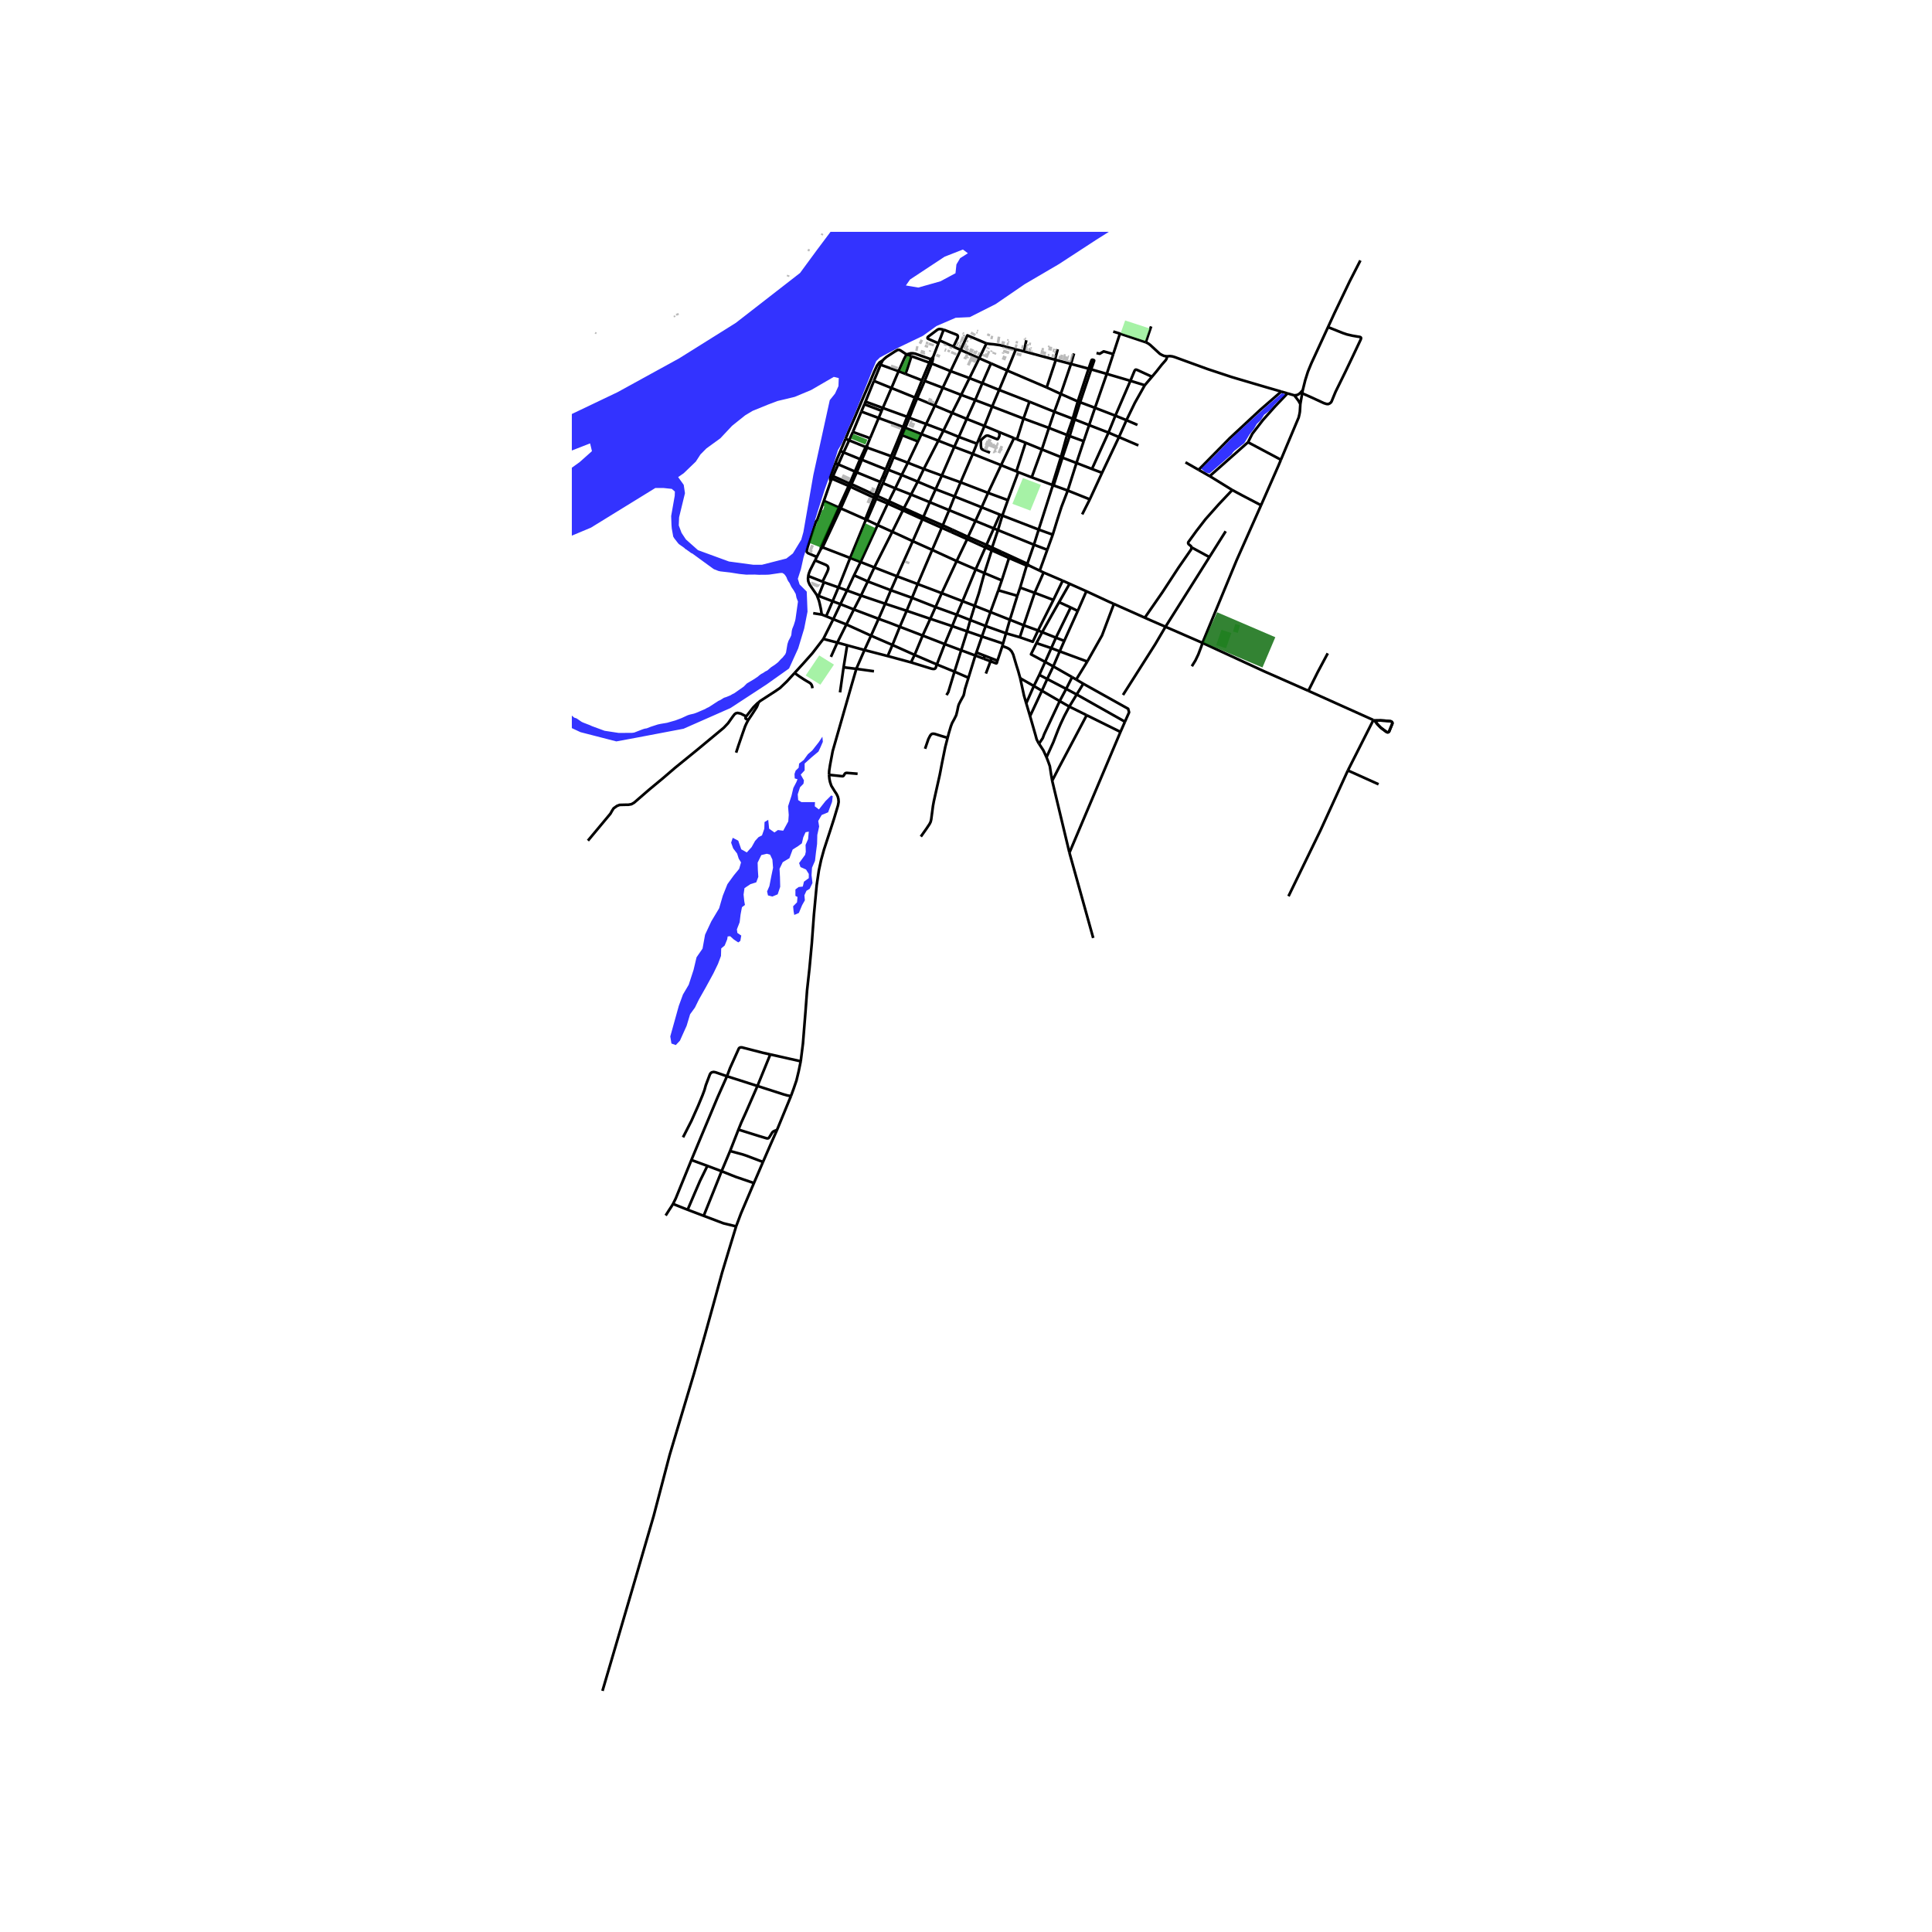 <svg xmlns="http://www.w3.org/2000/svg" width="960" height="960" viewBox="0 0 720 720"><defs><style>*{stroke-linejoin:round;stroke-linecap:butt}</style></defs><g id="figure_1"><path id="patch_1" d="M0 720h720V0H0z" style="fill:#fff"/><g id="axes_1"><path id="patch_2" d="M213.106 640.8h311.788V86.4H213.106z" style="fill:#fff"/><g id="LineCollection_1"><path d="m294.76 408.486 1-2.73 1.062-3.112.823-3.431.758-3.703M308.955 288.753l.152 1.559.23 1.121.47 1.403 1.268 2.055.67 1 .459.946.245.925.08 1.105-.23 1.284-1.481 4.953-1.415 4.39-2.326 7.114-1.069 3.876-.838 3.89-.809 5.445-1.054 11.268-.766 10.432-.88 9.434-.896 8.175-.563 7.627-.968 12.15-.83 6.605" clip-path="url(#p7beacf87c6)" style="fill:none;stroke:#000"/><path d="m287.062 392.958 3.03.677 8.311 1.875M274.334 457.038l-2.456 8.05-2.788 9.225-2.873 10.53-3.525 12.739-4.045 14.253-4.708 15.71-4.391 14.726-5.945 22.664-6.949 23.874-4.897 16.706-7.233 24.623M332 219.963l-2.124 5.029M332 219.963l2.288-5.2M332 219.963l-8.606-3.281M332 219.963l7.889 2.82M344.278 174.778l-2.268 4.718M344.278 174.778l5.414-10.551M344.278 174.778l6.716 2.455M344.278 174.778l-5.945-2.327M327.423 230.611l-2.814 6.288M327.423 230.611l2.453-5.62M327.423 230.611l-9.213-3.485M335.335 233.58l-4.05-1.569-3.862-1.4M366.885 158.744l2.869-7.247M366.885 158.744l-2.219 5.208M366.885 158.744l-6.62-2.629M366.885 158.744l5.418 2.25M353.714 190.123l-7.222-2.97M353.714 190.123l9.814 4.01M353.714 190.123l2.022-5.095M353.714 190.123l-2.358 5.645M342.01 179.496l-2.484 4.805M342.01 179.496l-5.973-2.475M342.01 179.496l6.68 2.82M318.285 214.395l5.109 2.287M318.285 214.395l2.441-4.953M318.285 214.395l-2.628 5.655M337.885 227.622l-8.009-2.63M337.885 227.622l8.81 2.987M337.885 227.622l2.004-4.84M337.885 227.622l-2.55 5.958M417.365 124.334l-2.489 7.618M417.365 124.334l9.636 3.212M417.365 124.334l-2.496-.776M385.317 202.996l-13.41-5.446M385.317 202.996l1.768-5.636M385.317 202.996l-2.462 7.1M385.317 202.996l4.973 1.894M315.657 220.05l-3.187-1.141M315.657 220.05l5.221 1.897M315.657 220.05l-2.448 5.099M336.037 177.021l2.296-4.57M336.037 177.021l-2.413 4.975M336.037 177.021l-4.962-1.936M324.609 236.899l-2.442 5.351M324.609 236.899l-9.182-4.182M324.609 236.899l7.983 3.463M339.889 222.783l8.761 3.453M339.889 222.783l2.101-5.124M351.356 195.768l-7.226-3.125M351.356 195.768l-.405.913M351.356 195.768l3.576 1.64M343.593 141.727l-6.141-2.379M343.593 141.727l-1.304 3.243M343.593 141.727l2.753-6.584M307.04 186.65l2.465-7.099M307.04 186.65l5.555 2.484M304.398 207.556l-3.329-1.44-.405-.411-.037-.486.369-1.425 3.09-9.45.49-.631 2.465-7.063M375.604 186.38l-2.058 5.744M375.604 186.38l3.878-10.428M375.604 186.38l-7.378-2.698M448.119 239.577l-13.774-5.997M487.593 257.451l-16.318-7.193-23.156-10.68M469.957 188.289l-9.114 20.507-7.056 17.061-5.668 13.72M444.167 248.289l1.326-2.14 1.087-2.271 1.205-3.19.334-1.11M356.512 209.106l-9.107-4.173M356.512 209.106l7.104 3.07M356.512 209.106l3.917-8.18M356.512 209.106l-5.562 11.944M304.39 221.732l.652.338M301.184 214.646l-.058 1.124.115.932.499 1.194 2.65 3.836M306.24 229.025l-.333-2.125-.404-1.842-.282-1.152-.83-2.174M322.167 242.25l-6.462-1.76M322.167 242.25l8.652 2.243M319.127 249.26l.83-1.926 2.21-5.084M325.836 211.465l-5.11-2.023M325.836 211.465l8.452 3.297M325.836 211.465l6.696-13.301M325.836 211.465l-2.442 5.217M360.43 200.925l6.797 3.107M360.43 200.925l-5.948-2.663M424.24 165.984l-7.236-3.096M305.957 203.767l.594.208M305.957 203.767l-.05.834M305.957 203.767l6.638-14.633M423.888 158.356l-4.085-1.77M327.444 155.772l-6.443-2.392M327.444 155.772l9.144 3.342M327.444 155.772l1.12-2.67M327.444 155.772l-3.17 7.542M346.696 230.61l8.164 2.73M346.696 230.61l1.954-4.374M346.696 230.61l-2.854 6.238M399.123 135.63l-3.801 11.182M399.123 135.63l-5.661-1.488M399.123 135.63l6.576 1.757M399.123 135.63l1.13-3.894M369.754 151.497l2.599-6.182M369.754 151.497l11.682 4.495M369.754 151.497l-6.318-2.391M327.052 195.681l3.777-8.01M327.052 195.681l-6.326 13.761M327.052 195.681l-3.963-1.881M327.052 195.681l5.48 2.483M328.16 135.928l6.713 2.398M328.16 135.928l.742-1.579M328.16 135.928l-2.48 6.026M351.346 144.51l2.908-6.199M351.346 144.51l-2.96 6.655M351.346 144.51l6.857 2.663M351.346 144.51l-6.739-2.563M372.353 145.315l-6.265-2.52M372.353 145.315l11.287 4.39M372.353 145.315l3.009-7.22M398.62 162.514l1.883-6.199M398.62 162.514l-.963-.415M398.62 162.514l5.245 1.898M398.62 162.514l-2.688 8.03M373.337 216.292l-6.478-2.709M373.337 216.292l2.686-8.35M373.337 216.292l-1.278 3.696M347.405 204.933l-7.251-3.258M347.405 204.933l3.546-8.252M347.405 204.933l-5.415 12.726M378.57 130.211l-3.208 7.885M378.57 130.211l3.05.749M367.614 127.987l1.205.188 1.478.134 2.433.334 5.84 1.568M320.878 221.947l8.998 3.045M320.878 221.947l2.516-5.265M320.878 221.947l-2.668 5.18M313.209 225.149l-2.673 5.606M313.209 225.149l-2.916-1.081M313.209 225.149l5.001 1.977M405.887 158.435l-5.384-2.12M405.887 158.435l7.215 2.78M405.887 158.435l-2.022 5.977M405.887 158.435l2.19-6.448M316.45 164.093l1.394-3.111M316.45 164.093l-2.073 4.497M316.45 164.093l6.149 2.502M316.45 164.093l-1.345-.541M320.726 209.442l-3.905-1.51M354.835 153.87l-3.232 6.605M354.835 153.87l3.368-6.697M354.835 153.87l-6.45-2.705M354.835 153.87l5.43 2.245M332.532 198.164l3.936-7.969M332.532 198.164l7.622 3.51M358.203 147.173l3.089-6.262M358.203 147.173l5.233 1.933M362.53 169.15l1.542-3.803M362.53 169.15l-4.54 10.595M362.53 169.15l-6.903-2.605M362.53 169.15l10.545 4.209M395.932 170.544l-.557-.214M395.932 170.544l5.235 1.997M395.932 170.544l-3.286 10.352M341.99 217.66l-7.702-2.898M341.99 217.66l8.96 3.39M376.356 230.961l-7.252-2.863M376.356 230.961l5.158 2.06M376.356 230.961l2.773-8.925M376.356 230.961l-1.45 5.04M349.692 164.227l1.911-3.752M349.692 164.227l-6.296-2.44M349.692 164.227l5.935 2.318M301.184 214.646l5.352 2.115M303.755 208.835l-1.863 3.7-.42 1.097-.288 1.014M338.333 172.45l3.777-7.946M338.333 172.45l-5.326-2.043M312.046 239.474l3.381-6.757M312.046 239.474l-2.385 5.32M312.046 239.474l-5.2-1.363M312.046 239.474l3.66 1.015M315.427 232.717l-4.891-1.962M315.427 232.717l2.783-5.59M306.846 238.111l3.69-7.356M296.125 250.797l3.174-3.468 3.474-3.91 4.073-5.308M375.362 138.096l14.704 6.287M375.362 138.096l-6.057-2.67M346.346 135.143l-6.686-2.395M346.346 135.143l.872.323M346.346 135.143l.595-1.248M339.502 246.846l1.348-2.784M339.502 246.846l-8.683-2.353M349.151 247.629l-.478 1.339-.219.206-.278.118h-.498l-.534-.094-2.666-.82-4.976-1.532M348.385 151.165l-3.227 6.857M348.385 151.165l-6.61-2.717M388.919 213.358l-3.331 7.577M388.919 213.358l-1.445-.691M388.919 213.358l7.112 3.045M382.855 210.096l-9.588-4.417M382.855 210.096l-.245.673M382.855 210.096l.72.705M335.335 233.58l-2.743 6.782M335.335 233.58l8.507 3.268M350.95 221.05l7.763 2.995M350.95 221.05l-2.3 5.186M343.396 161.787l1.762-3.765M343.396 161.787l-1.286 2.717M343.396 161.787l-6.035-2.358M339.526 184.3l-5.902-2.304M339.526 184.3l6.966 2.853M339.526 184.3l-2.648 5.071M401.66 149.602l.863.303M401.66 149.602l-6.338-2.79M401.66 149.602l-1.883 6.452M401.66 149.602l4.04-12.215M331.24 186.789l-4.282-1.931M331.24 186.789l2.384-4.793M331.24 186.789l-.41.882M331.24 186.789l5.638 2.582M333.624 181.996l-4.603-1.95M392.646 180.896l-.489-.18M392.646 180.896l5.273 1.912M392.646 180.896l-.446.44M396.625 238.847l5.02-11.163M396.625 238.847l-1.703 3.893M396.625 238.847l-3.11-1.208M310.293 224.068l-5.251-1.998M310.293 224.068l-2.407 5.583M310.293 224.068l2.177-5.16M348.65 226.236l7.908 2.859M382.61 210.769l.965.032M382.61 210.769l-2.435 8.21M382.61 210.769l-6.587-2.827M278.843 268.344l-.887-.48-.112-.15-.019-.173.257-.56" clip-path="url(#p7beacf87c6)" style="fill:none;stroke:#000"/><path d="m219.102 313.287 8.391-10.059.607-1.083.592-.917.694-.486.505-.375 1.025-.403 2.21-.056h1.011l1.184-.208.997-.57 5.648-4.89 5.214-4.321 4.332-3.723 8.414-6.842 9.814-8.149 1.589-1.681 1.66-2.354.737-.966.528-.39.628-.132 1.17.25 2.03 1.05M282.713 261.717l-.68.597-1.3 1.306-2.651 3.361M330.83 187.67l5.638 2.525M330.83 187.67l-4.287-1.817M340.85 244.062l-8.258-3.7M340.85 244.062l8.301 3.567M340.85 244.062l2.992-7.214M352.069 240.036l-8.227-3.188M352.069 240.036l6.138 2.3M352.069 240.036l2.791-6.697M352.069 240.036l-2.918 7.593M354.254 138.311l3.751-7.89M354.254 138.311l-7.036-2.845M354.254 138.311l7.038 2.6M364.932 133.518l-3.64 7.393M364.932 133.518l2.682-5.53M364.932 133.518l4.373 1.908M364.932 133.518l-6.927-3.097M363.465 244.29l-5.257-1.955M363.465 244.29l.41-1.121M363.465 244.29l-2.546 8.288M363.465 244.29l3.08 1.164M325.68 141.954l-3.13 7.725M325.68 141.954l6.543 2.643M357.99 179.745l-2.254 5.283M357.99 179.745l10.236 3.937M357.99 179.745l-6.996-2.512M373.807 239.835l-7.869-2.64M373.807 239.835l1.098-3.834M373.807 239.835l-.253.913M358.005 130.421l-2.685-1.223M367.614 127.987l-7.1-3.005-2.509 5.44M361.292 140.911l4.796 1.884M330.819 244.493l1.773-4.13M387.085 197.36l-13.539-5.236M387.085 197.36l5.245 1.897M387.085 197.36l5.115-16.024M426.624 143.564l2.694-3.167M426.624 143.564l-5.357-1.648M419.803 156.586l3.124-6.464 3.697-6.558M374.905 236l-7.595-2.706M374.905 236l5.15 1.484M316.897 181.382l8.81 4.094M316.897 181.382l.422-.964M316.897 181.382l-3.577 8.074M316.897 181.382l-.63-.295M404.856 220.338l-6.254-2.782M404.856 220.338l-3.21 7.346M415.113 225.071l-1.948-.867-8.309-3.866M310.536 230.755l-2.65-1.104M408.077 151.987l7.587 2.92M408.077 151.987l-5.554-2.082M408.077 151.987l4.387-12.653M360.92 252.578l-5.212-2.269M353.15 274.965l.464-1.8.75-2.51.449-1.18.852-1.556.686-1.381.44-1.758.29-1.452.246-.806.641-1.264 1.134-2.07.217-.855.296-1.535 1.304-4.22M336.878 189.371l-.41.824M336.878 189.371l7.252 3.272M340.154 201.675l-5.866 13.087M340.154 201.675l3.596-8.184M355.736 185.028l-7.047-2.712M355.736 185.028l10.105 4.018M412.464 139.334l2.412-7.382M412.464 139.334l-5.819-1.68M412.464 139.334l8.803 2.582M336.468 190.195l7.282 3.296M350.994 177.233l-2.305 5.083M350.994 177.233l4.633-10.688M366.088 142.795l-2.652 6.31M366.088 142.795l3.217-7.369M351.603 160.475l5.718 2.343M351.603 160.475l-6.445-2.453M328.066 179.6l-1.94 4.883M319.28 176.012l4.394 1.8 4.392 1.789M328.066 179.6l.897-1.96M384.491 177.896l-5.009-1.944M384.491 177.896l7.666 2.82M384.491 177.896l3.782-10.41M334.873 138.326l2.579 1.022M334.873 138.326l-2.65 6.27M337.828 132.088l-.846 1.599-2.109 4.64M330.107 174.904l-1.144 2.737M330.107 174.904l-8.919-3.556M330.107 174.904l2.012-4.883M325.706 185.476l.837.377M325.706 185.476l-3.21 8.03M325.706 185.476l.42-.993M365.938 237.195l-5.52-1.9M365.938 237.195l1.372-3.9M365.938 237.195l-2.062 5.974M336.588 159.114l.773.315M336.588 159.114l-2.202 5.464M336.588 159.114l1.48-3.787M346.492 187.153l-2.362 5.49M346.492 187.153l2.197-4.837M369.104 228.098l-5.855-2.321M369.104 228.098l2.955-8.11M369.104 228.098l-1.794 5.196M390.898 159.476l-2.625 8.01M390.898 159.476l2.022-6.037M390.898 159.476l6.759 2.623M390.898 159.476l-9.462-3.484M326.125 184.483l-8.806-4.065M326.125 184.483l.833.375M367.31 233.294l-5.705-2.215M357.321 162.818l-1.694 3.727M357.321 162.818l2.944-6.703M357.321 162.818l6.75 2.529M322.599 166.595l.564.21M322.599 166.595l-2.065 4.512M322.599 166.595l.583-.64M313.056 258.033l1.323-9.341M344.13 192.643l-.38.848M332.119 170.021l-8.956-3.217M332.119 170.021l2.267-5.443M363.436 149.106l-3.171 7.009M340.962 148.14l-1.419 3.613M340.962 148.14l-8.739-3.543M340.962 148.14l1.327-3.17M322.496 193.507l-9.176-4.05M322.496 193.507l.593.293M322.496 193.507l.007.61M364.072 165.347l.594-1.395M329.004 152.037l9.064 3.29M329.004 152.037l-6.455-2.358M329.004 152.037l3.219-7.44M329.004 152.037l-.44 1.065M345.158 158.022l-6.284-2.314M376.023 207.942l-3.185-1.41M315.705 240.49l-1.326 8.202M322.55 149.679l-.412.984M338.068 155.327l1.475-3.574M395.322 146.812l-5.256-2.429M395.322 146.812l-2.402 6.627M392.92 153.439l-9.28-3.733M392.92 153.439l6.857 2.615M388.273 167.486l-6.07-2.49M388.273 167.486l7.102 2.844M373.075 173.359l5.708 2.297M373.075 173.359l-4.85 10.323M373.075 173.359l4.811-10.087M400.503 156.315l-.726-.261M400.503 156.315l2.02-6.41M363.528 194.134l6.816 2.807M363.528 194.134l-2.77 5.949M363.528 194.134l2.313-5.088M361.605 231.079l-5.047-1.984M361.605 231.079l1.644-5.302M361.605 231.079l-1.188 4.216M316.821 207.932l-10.27-3.957M316.821 207.932l-4.351 10.977M316.821 207.932l5.682-13.814M363.249 225.777l-4.536-1.732M366.859 213.583l-2.023 7.37-1.587 4.824M360.417 235.295l-5.557-1.956M360.417 235.295l-2.21 7.04M397.657 162.099l-2.282 8.231M397.657 162.099l2.12-6.045M367.227 204.032l2.347 1.055M367.227 204.032l-3.61 8.145M367.227 204.032l.41-.96M382.203 164.996l-3.196-1.257M382.203 164.996l-3.42 10.66M373.546 192.124l-.93-.341M373.546 192.124l-1.64 5.426M349.151 247.629l6.557 2.68M421.267 141.916l-5.603 12.992M429.318 140.397l-5.433-2.492-.413-.135-.187-.016-.174.06-.176.168-.187.36-1.48 3.574M306.24 229.025l1.646.626M306.24 229.025l-3.179-.5M355.708 250.31l-2.305 7.621-.667 1.105M354.86 233.34l1.698-4.245M369.574 205.087l3.264 1.445M369.574 205.087l-2.715 8.496M358.208 242.335l-2.5 7.974M358.713 224.045l4.903-11.868M358.713 224.045l-2.155 5.05M406.645 137.653l-.946-.266M406.645 137.653l1.043-3.017.072-.203-.002-.102-.065-.1-.136-.058-.44-.135-.166.034-.117.103-.075.123-1.06 3.09M406.645 137.653l-4.122 12.252M429.318 140.397l1.67-1.987 1.922-2.444 1.48-1.69.346-.561.13-.48.007-.438M477.482 145.928l-5.525-1.599-11.035-3.25-2.037-.612-8.71-2.883-7.863-2.855-4.55-1.66-.867-.25-.902-.111-1.12.09M427.001 127.546l.889.444.765.563 3.612 3.328.822.45.759.32 1.025.146M368.226 183.682l-2.385 5.364M379.482 175.952l-.699-.296M366.859 213.583l-3.243-1.406M369.725 204.047l-2.088-.975M369.725 204.047l2.182-6.497M369.725 204.047l3.542 1.632M360.759 200.083l-5.827-2.674M360.759 200.083l6.878 2.989M371.907 197.55l-1.563-.609M312.47 218.909l-5.41-1.917M365.841 189.046l6.776 2.737M415.664 154.908l4.139 1.678M415.664 154.908l-2.562 6.307M379.13 222.036l1.045-3.056M379.13 222.036l-7.071-2.048M386.849 234.965l-5.335-1.943M386.849 234.965l5.72-11.392M388.397 235.591l-.437-.164-.727-.32-.384-.142M380.054 237.484l4.836 1.682 1.959-4.201M396.031 216.403l-3.462 7.17M398.602 217.556l-.05-.023-2.47-1.108-.05-.022M392.569 223.573l-6.981-2.638M380.175 218.98l5.413 1.955M380.054 237.484l1.46-4.462M381.514 233.022l4.074-12.087M392.12 290.947l6.424 26.828M390.012 282.209l.75 1.945.478 1.361.475 3.093.406 2.34M404.976 266.534l-10.218 19.299-2.637 5.114M373.554 240.748l-1.822 5.466M380.204 252.762l-.473-1.685-.263-.975-.668-2.106-1.21-4.084-.592-1.153-.743-.806-.838-.487-1.863-.718M387.202 277.152l1.611 2.458 1.199 2.599M398.498 263.328l-1.885 3.584-1.33 2.835-.924 2.167-1.82 4.695-2.527 5.6M403.704 254.805l-2.448 4.015M403.704 254.805l-2.631-1.556M419.238 268.96l1.54-3.498-.349-1.326-7.434-4.149-9.291-5.182M392.529 248.343l2.393-5.603M392.529 248.343l-2.26 4.707M392.529 248.343l7.017 4.003M392.529 248.343l-3.034-1.665M394.922 242.74l-3.13-1.21M405.195 246.534l-.993-.367-9.28-3.427M386.257 239.668l2.14-4.077M386.257 239.668l5.534 1.862M389.495 246.678l-5.275-2.836 2.037-4.174M388.397 235.591l5.117 2.048" clip-path="url(#p7beacf87c6)" style="fill:none;stroke:#000"/><path d="m394.684 224.412-2.578 4.558-3.71 6.621M398.602 217.556l-3.918 6.856M394.684 224.412l4.319 1.973M401.646 227.684l-2.643-1.299M399.003 226.385l-5.489 11.254M393.514 237.639l-1.723 3.89M391.791 241.53l-2.296 5.148M323.163 166.804l.019-.849M323.163 166.804l-1.975 4.544M321.188 171.348l-.654-.241M321.188 171.348l-1.907 4.664M319.28 176.012l-.694-.298M319.28 176.012l-1.961 4.406M317.319 180.418l-.63-.28M485.497 145.397l-.205 1.176M494.909 121.916l-1.9 4.13-4.319 9.378-1.27 3.084-1.005 3.196-.918 3.693M482.364 147.338l.953-.119.585-.256.657-.501.938-1.065M484.595 150.581l.697-4.008M477.36 171.335l2.086-4.983 4.521-10.748.29-1.236.165-.932.173-2.855M482.364 147.338l.924 1.201.629.84.678 1.202M427.001 127.546l1.994-5.905M494.909 121.916l2.39-5.194 5.661-11.824 4.015-7.836M482.364 147.338l-2.544-.735M413.102 161.215l3.902 1.673M413.102 161.215l-6.16 13.562M406.942 174.777l3.764 1.424M406.942 174.777l-5.775-2.236M401.167 172.541l-3.248 10.267M401.167 172.541l2.698-8.129M410.706 176.2l-4.57 9.892M410.706 176.2l6.298-13.312M419.803 156.586l-2.8 6.302M403.3 191.693l2.836-5.601M379.007 163.739l-1.12-.467M379.007 163.739l2.429-7.747M381.436 155.992l2.204-6.286M397.92 182.808l8.216 3.284M392.33 199.257l1.646-5.355 1.597-4.973 2.346-6.12M392.33 199.257l-2.04 5.633M512.27 268.526l-.455-.188M512.27 268.526l2.245-.03 1.682.097 2.063.199.433.218.191.299.014.32-1.234 3.031-.199.178-.328.086-.39-.114-2.123-1.59-1.257-1.28-1.097-1.414" clip-path="url(#p7beacf87c6)" style="fill:none;stroke:#000"/><path d="m512.27 268.526 1.097 1.415 1.257 1.278 2.123 1.59.39.115.328-.086.2-.178 1.233-3.032-.014-.32-.191-.298-.433-.218-2.063-.199-1.682-.096-2.245.029M385.29 255.652l2.036-4.154M385.29 255.652l2.998 1.776M385.29 255.652l-5.086-2.89M385.29 255.652l-2.84 6.44M387.326 251.498l2.17-4.82M387.326 251.498l2.943 1.552M401.256 258.82l-2.758 4.508M401.256 258.82l-3.92-2.09M401.256 258.82l17.982 10.14M390.27 253.05l7.067 3.68M390.27 253.05l-1.982 4.378M383.873 266.884l-1.422-4.792M383.873 266.884l4.415-9.456M387.202 277.152l-.224-.341-.65-1.278-.44-1.632-2.015-7.017M394.913 261.274l-1.507-.863-5.118-2.983M398.498 263.328l-3.585-2.054M398.498 263.328l6.478 3.206M347.775 132.99l1.947-5.06M347.775 132.99l-.636.691-.198.214M347.775 132.99l-.108 1.165M342.11 164.504l-5.866-2.297M324.275 163.314l-1.093 2.641M324.275 163.314l-6.43-2.332M317.844 160.982l3.157-7.602M349.722 127.93l.419-1.09M351.671 122.863l-.916-.18-.565-.07-.476.077-.45.25-.885.664-2.495 1.875-.167.205-.057.24.04.194.251.184 3.77 1.628M344.607 141.947l2.61-6.481M344.607 141.947l-1.478 3.406M347.218 135.466l.449-1.31M350.14 126.84l5.18 2.358M350.14 126.84l1.531-3.977M346.941 133.895l.726.26M337.828 132.088l1.56-.43h.808l.867.153 5.878 2.084M337.828 132.088l1.832.66M328.902 134.349l.641-.628.81-.695 3.04-1.965.954-.563.418-.125.448.048.448.23 2.167 1.437M339.66 132.748l-1.428 4.406-.78 2.194M341.775 148.448l1.354-3.095M341.775 148.448l-1.492 3.605M338.874 155.708l1.41-3.655M338.874 155.708l-1.513 3.72M337.361 159.429l-1.117 2.778M336.244 162.207l-1.052 2.698M333.007 170.407l2.185-5.502M333.007 170.407l-1.932 4.678M331.075 175.085l-1.213 2.937M329.021 180.046l.841-2.024M329.021 180.046l-2.063 4.812M326.958 184.858l-.415.995M326.543 185.853l-3.454 7.947M323.09 193.8l-.587.318M310.424 177.452l-.414.946M312.406 173.062l-1.018 2.181-.964 2.21M310.424 177.452l6.266 2.685M315.105 163.552l1.184-2.873 2.464-5.565 2.486-5.885 2.693-6.229 1.755-4.218 1.19-2.572.92-1.165 1.105-.696M312.406 173.062l1.971-4.472M312.406 173.062l-1.054-.46M312.406 173.062l6.18 2.652M310.01 178.398l6.257 2.69M310.01 178.398l-.505 1.153M313.32 189.456l-.725-.322M313.32 189.456l-6.77 14.52M328.963 177.64l.9.382M334.386 164.578l.806.327M339.543 151.753l.74.3M343.129 145.353l-.84-.383M307.06 216.992l-.524-.23M307.06 216.992l-2.018 5.078M314.38 248.692l4.747.568M319.127 249.26l6.575.9M308.955 288.753l.058-1.488.332-2.18.982-5.197 7.063-24.66 1.737-5.968M319.6 288.363l-4.02-.33-.43.056-.288.222-.451.754-.198.156-.214.052-.347-.024-4.697-.496M502.31 287.126l-10.12 22.146-12.011 24.732M393.462 134.142l-.32-.084M393.462 134.142l-3.396 10.241M350.95 196.68l3.532 1.582M343.75 193.49l3.816 1.703 3.385 1.488M306.55 203.975l-.643.626M314.377 168.59l-1.16-.531M314.377 168.59l6.157 2.517M305.907 204.601l-1.51 2.955M318.586 175.714l-1.896 4.423M318.586 175.714l1.948-4.607M316.69 180.137l-.423.95M316.267 181.087l-3.672 8.047M373.267 205.679l-.429.853M369.55 245.368l-.423 1.063M369.55 245.368l2.182.846M369.55 245.368l-2.57-.996M401.073 253.249l-1.527-.903M401.073 253.249l4.122-6.715M382.45 262.092l-.838-2.87-.606-2.786-.802-3.674M369.127 246.431l-2.583-.977M371.732 246.214l-.255.852-.063.085-.102.062-.214-.037-1.97-.745M367.407 251.018l1.579-4.188.141-.399M366.98 244.372l-.436 1.082M366.98 244.372l-3.104-1.203M344.746 279.041l1.242-3.626.678-1.306.456-.508.425-.152.395-.007.486.09 2.405.75 2.317.683M343.172 311.773l2.115-2.987 1.141-1.716.383-.771.224-.91.664-5.057.333-1.806 2.144-9.58.221-1.097.646-3.403 1.228-6.058.879-3.423M367.637 203.072l2.707-6.13M370.344 196.941l2.273-5.158M487.593 257.451l24.222 10.887M494.814 243.474l-3.733 6.988-3.488 6.989M303.755 208.835l4.058 1.698.578.382.267.556.022.59-.318.904-1.826 3.796M303.755 208.835l.643-1.279M477.36 171.335l-.874 2.088-6.53 14.866" clip-path="url(#p7beacf87c6)" style="fill:none;stroke:#000"/><path d="m459.225 182.62 3.9 2.099 6.832 3.57M494.909 121.916l3.407 1.35 2.109.84 1.539.522 2.047.472 1.863.32.932.146.303.142.13.25-.05.289-.143.392-2.62 5.547-3.076 6.443-3.633 7.396-1.487 3.612-.268.382-.498.369-.47.193-.642-.034-.982-.312-4.688-2.168-3.39-1.494M477.482 145.928l2.338.675M446.677 175.088l11.638-11.814 11.359-10.56 7.808-6.786M395.375 170.33l-3.218 10.387M387.474 212.667l2.816-7.777M387.474 212.667l-3.9-1.866M444.023 203.972l6.684 3.646M426.635 230.2l6.563-9.483 5.994-9.17 4.665-6.73.174-.473-.008-.372M459.225 182.62l-4.968 5.252-4.984 5.6-3.393 4.39-3.04 4.189-.066.306.138.388.953.807.158.42M426.635 230.2l-11.522-5.129M434.345 233.58l-5.386-2.346-2.324-1.034" clip-path="url(#p7beacf87c6)" style="fill:none;stroke:#000"/><path d="m450.813 177.452.512.292 7.9 4.877M441.791 172.298l4.886 2.79M513.75 292.28l-11.44-5.154M502.31 287.126l9.505-18.788M289.565 421.11l5.195-12.624M284.342 433.026l3.02-6.946 2.203-4.97" clip-path="url(#p7beacf87c6)" style="fill:none;stroke:#000"/><path d="m275.2 420.968 7.438 2.334 3.105.93.456.008.281-.153.296-.389 1.015-1.65.25-.267.44-.265 1.084-.406M280.963 440.889l1.528-3.539 1.851-4.324M272.08 428.948l4.723 1.286 1.257.417 1.69.639 4.592 1.736M282.278 404.714l9.807 3.153 1.329.375 1.346.244M272.08 428.948l3.12-7.98M272.08 428.948l-3.162 7.523M282.278 404.714l-4.362 9.975-1.69 3.723-1.026 2.556M282.278 404.714l4.784-11.756M282.278 404.714l-11.353-3.626M270.925 401.088l1.127-3.029 3.292-7.328.246-.26.365-.133.505-.013 7.854 2.018 2.748.615M262.246 453.104l-5.982-2.268M268.918 436.471l-2.5 6.266-4.172 10.367M274.334 457.038l-4.73-1.145-2.167-.82-5.191-1.969M274.334 457.038l1.819-4.855 4.81-11.294M268.918 436.471l5.155 2.07 6.89 2.348M268.918 436.471l-5.301-1.986M263.617 434.485l-5.952-2.188M256.264 450.836l2.658-6.238 1.95-4.515 2.745-5.598M256.264 450.836l-5.448-2.171M270.925 401.088l-4.217-1.458-.759-.147-.672.139-.386.264-.321.473-1.546 4.091-.47 1.708-.743 2.001-1.618 3.904-2.528 5.668-3.119 6.112M270.925 401.088l-3.51 7.863-3.28 7.835-3.523 8.419-2.947 7.092M250.816 448.665l1-2.017 5.85-14.351M248.075 452.982l1.272-2.007.822-1.25.647-1.06M302.78 256.478l-.112-.629-.155-.51-.307-.49-.423-.358-2.037-1.202-2-1.319-1.621-1.173" clip-path="url(#p7beacf87c6)" style="fill:none;stroke:#000"/><path d="m282.713 261.717.684-.54 5.466-3.531 1.807-1.238 2.555-2.444 2.9-3.167M278.843 268.344l-.631 1.188-.506 1.103-.903 2.55-1.596 4.626-.873 2.675M282.713 261.717l-.4 1.121-.31.691-1.51 2.348-1.65 2.467M392.2 181.336l-.043-.62M365.516 164.246l.021 1.755.123.94.14.327.282.219.484.243 2.38.948M372.303 160.995l5.583 2.277M365.516 164.246l.267-.375.577-.611.961-.764.32-.132.374-.046.403.088 3.157 1.256.134.011.133-.039.324-.5.29-.694.022-.542-.175-.903M364.666 163.952l.453.152.397.142M351.671 122.863l4.919 1.904.302.27.08.397-.072.479-1.58 3.285M354.932 197.409l-.45.853M398.544 317.775l19.02-45.01M398.544 317.775l8.864 31.783M419.238 268.96l-1.673 3.805M417.565 272.765l-12.59-6.23M399.546 252.346l-2.21 4.383M397.337 256.73l-2.424 4.544M387.202 277.152l1.397-2.075.553-1.485 5.761-12.318M415.113 225.071 410.7 236.8l-5.504 9.735M311.352 172.603l-.994 2.56-1.023 2.774.17 1.614M313.216 168.059l-1.229 2.907-.635 1.637M315.105 163.552l-.653 1.587-1.236 2.92M321 153.38l1.138-2.717M328.564 153.102l-6.426-2.439M381.62 130.96l11.522 3.098M381.62 130.96l.853-4.154M393.142 134.058l1.041-3.897M408.642 131.56l1.194.271 1.478-.878 3.562.999M477.36 171.335l-12.261-6.522M465.099 164.813l-14.286 12.64M479.82 146.603l-4.582 4.79-4.574 5.133-3.964 5.134-1.601 3.153M450.813 177.452l-4.136-2.364M434.345 233.58l16.362-25.962M418.511 258.991l11.969-18.845 3.865-6.566M456.781 197.98l-6.074 9.638" clip-path="url(#p7beacf87c6)" style="fill:none;stroke:#000"/></g><g id="PatchCollection_1"><path d="m322.748 80.542 11.626-3.309 62.33-21.333 30.862-19.687 3.933 21.866 4.71 19.546-8.774 1.805-6.125 1.89-12.71 8.002-13.98 9.115-12.711 7.447-10.862 7.448-9.625 4.851-5.282.25-7.146 3.078-5.067 3.651-8.642 4.148-7.339 3.894-1.385 1.358-1.241 2.945-6.351 15.699-5.263 12.145-1.444 2.39-1.792 5.889-1.703 4.837-1.45 4.033-2.537 7.97-5.333 17.285-.964 4.362-1.155 3.584.664 2.112 2.658 2.668.289 7.474-1.243 6.308-2.224 7.364-3.409 7.502-8.377 5.946-13.473 8.806-17.465 7.699-16.812 3.195-8.233 1.529-13.375-3.446-6.702-3.14-6.182-7.613-8.377-10.225-9.394-4.416-10.537-3.198-11.7-1.75-14.733.138-6.383 2.807-7.858 5.891-8.608 5.585-7.829 2.723-5.98-.14-10.312-.11-4.217 2.918-6.99 6.612-5.808 1.917-8.58 3.335-4.484 2.806-7.647 5.503-6.24 3.806-8.897 3.723-13.548 4.53-4.94.332-4.795-.666-3.062-1.167-8.666-1.89-6.211-1.528-3.062.306-7.8 1.222-7.337-.083-5.748-1.445-9.013-2.612-4.477-2.112-4.362-3.223-4.247-4.056-4.073-7.085-1.502-3.78-.636-4.723.404-4.001-.26-2.946-2.194-6.14-.405-7.364-.26-9.448.809-4.668 4.13-6.669 7.511-13.42-.058-1.696-.577-.917-3.727-.695-8.695-1.083-7.742-3.974-.924-2.056 2.087-10.84-1.625-2.999-2.541-.944-6.414.834-1.849-3.78 1.04-7.558 3.792-6.028 1.293-3.975-.174-4.836 2.9-2.142-1.89-1.641-16.493-10.277-2.254-3.334-8.6-7.619-12.3-12.376-13.013-11.74-6.529-5.835-8.548-5.736-22.013-13.55-10.631-8.67-10.034-10.559-10.88-9.338-13.044-9.19-12.55-7.927-10.957-7.83-13.598-11.79-10.561-12.062-8.066-13.214-5.29-8.85-8.378-11.676-14.297-18.75-15.976-16.536-24.324-29.183-24.277-10.225-31.436-13.746-10.843 5.296-11.207-5.003-12.596-3.78-9.838-.876-31.528 4.434-24.248 11.887-12.497 29.799-25.265 20.716-69.722 13.435-90.815-.914-86.914-12.937-8.875-1.18-7.423-4.366-8.407-8.529-12.89-20.934-3.518-3.855-.577-6.114.23-5.78.232-6.56 3.35-12.34 4.931-9.2 7.006-11.45 6.075-7.423 4.995-5.892 6.122-6.101 4.926-4.768 6.149-6.219 8.204-6.773 15.442-12.1 7.95-6.99 21.242-22.205 4.25-15.205-1.55-7.964-1.433-7.783-1.27-5.881-3.587-9.445-16.528-20.475-20.528-10.104-31.134-5.339-26.397 6.783-49.42 22.42-15.235 5.26-14.559-.666-7.468-1.113-22.814-4.916-20.062-9.262-8.932-10.057-9.86-26.011-2.934-15.343 4.012-17.79 14.57-22.593 6.748-11.56 7.443-12.423 4.923-6.226 5.431-7.423 6.841-10.446 4.37-9.312 2.958-6.782 4.483-8.644 2.705-12.338 2.31-11.089-.155-8.689-1.995-10.693-3.32-9.987-3.352-6.894-3.872-6.676-4.678-7.221-7.081-6.436-7.71-5.35-7.279-2.669-5.954-.243-10.561-2.398-9.846 1.629-20.389 13.447-9.496 8.882-14.608 10.34-16.074 11.246-26.586 25.21-6.177 4.942-10.645 11.311-4.691 6.108-17.025 26.964-2.843 7.616-7.49 12.698-3.19 6.67-6.524 10.491-30.237 25.719-7.962-8.522-10.52-14.96 10.911-8.866 9.408-10 9.96-12.48 10.689-6.67 9.079-16.049 1.896-10.395 1.791-7.546 2.497-9.284 4.485-5.865 4.67-8.556 6.54-11.58 5.442-9.729 10.888-20.463 4.576-9.228 9.753-13.863 6.312-6.005 6.585-5.884 48.884-13.921 14.74-1.12 16.626 1.061 23.815 4.387 19.4 4.389 6.934 2.556 7.868 6.064 10.053 11.676 8.551 12.118 5.56 11.092 5.417 42.944-6.433 32.874-42.642 73.475-4.713 15.393-2.658 9.895.405 15.342 1.37 9.99 6.595 10.637 8.848 4.331 12.19 4.725 11.324 3.225 6.239.722 5.825.814 5.788.965 6.874-1.167 6.205-2.064 9.568-4.496.982-2.335 8.029-3.935 50.67-29.75 27.5-13.452 28.985-6.698 18.968-.418 37.778 13.794 9.366 11.22 4.78 14.187 4.579 22.946-.668 19.677-5.11 17.121-7.732 12.79-12.505 9-11.077 6.114-8.596 10.477-4.778 10.434-1.343 7.67-8.27 9.425-6.06 8.61-12.25 10.312-7.811 6.337-21.105 16.155-7.002 8.644-4.462 8.34-4.692 20.982.624 8.5 5.895 16.244 3.47 8.663 4.948 6.654 18.333 5.93 49.055 3.706 45.357-8.76 19.669-9.465 13.545-8.566 18.022-9.171 38.301-16.352 16.83-6.328 21.91-4.26 10.261-2.99 12.806-1.327 9.838-1.621 6.15-.883 4.851-1.109 17.088-4.787 11.437-6.437 29.89-3.618 41.764 2.23 33.878 10.24 14.773 6.207 24.272 14.44 6.568 8.878 16.372 18.864 17.206 16.644 17.204 19.42 12.994 11.417 28.141 21.186 8.295 11.549 13.954 14.862 10.816 13.385 13.816 12.644 6.55 6.086 4.68 5.392 6.858 8.89 5.741 5.754 5.31 2.306 8.724 2.557 14.032 5.457 12.66 7.326 5.893 4.558 4.66 4.095 19.383 16.31 15.357 18.203 17.208 16.642 17.208 19.417 20.077 19.416 14.894 10.036L45.42 200.7l20.766 6.429 17.204 5.54 22.841-6.513 10.147-2.792 7.396-3.335 21.403-11.308 25.472-14.165 59.474-28.393 22.95-12.601 21.135-13.227 23.942-18.605 6.363-8.66 8.365-11.16zm-465.775-27.956-2.686-4.113-2.832-2.168.751 4.475zm-6.818-6.559-5.603-6.058-5.258-3.946-1.329-.167 1.04 6.364 11.786 8.115zm-22.849-27.872-.723-1.723-5.892-6.252-5.69-5.392 1.212 5.058 3.206 4.697 5.547 3.251zm-15.166-7.14-7.683-14.34-14.733-16.285-15.195-7.781 5.777 12.783.579 3.779 3.235 7.17 3.929 5.836 13.345 13.617 8.435 6.614 26.98 19.23.117-2.334-2.196-6.614zm-363.63-70.642 36.513-18.675 23.34-25.568 12.248-15.119-42.984 5.558-30.735 8.005-39.98 21.343-37.668 23.344 17.794 7.781 36.975-2.223zM-325.19-99.87l-7.51-7.337-7.569-3.279-7.164-.946 3.64 5.337 15.368 6.28zM-707.93-300.474l11.837 14.136 4.669 16.387 9.946 30.41 10.888-8.223 6.1-7.098 2.843-8.782 5.313-9.086.994-9.56-2.714-27.956-7.251-17.522-12.253-11.234-35.095-8.484-26.881 8.489-11.533 4.424-4.367 8.894 9.127-1.117 20.944 4.162zm-322.392-210.63 36.743-19.013 15.946-15.344 18.257-10.785-31.66 1.556-24.96 11.675-11.9 7.227-6.008 13.231-1.85 10.119zM251.512 183.19l-1.155-1-3.12-.333h-3.004l-24.005 14.783-20.019 8.39-30.59 10.643-24.208 11.032-11.988 4.752-17.362 6.085-16.321 2.945-19.123 1.112-14.242-.973-15.28-3.612-15.629-7.725-22.936-12.865-1.906-1.39-1.359-.666-.664-.39-1.27-.888-3.468-2.529-1.3-1.111-1.472-1.057-1.214-1.111-.52-.64-2.484-1.555-1.271-.917-1.098-1.14-1.444-1.805-.606-.501-7.54-5.447-2.34-1.971-.549-.64-2.658-1.112-.548-.5-.635-.472-5.085-3.668-.55-.528-.952-1.361-.52-.64-.751-.639-1.762-1.333-.665-.584-.578-.64-2.368-3.028-.23-.723-.435-.638-.26-.695-.722-1.417-.577-1.418-.405-.75-2.109-2.668-1.675-1.528-.49-.556-1.127-1.555-1.012-1.14-.462-.611-1.907-1.446-.664-.388-2.051-.945-1.3-.806-3.9-2.806-.606-.556-.694-.417-.693-.334-.81-.277-.75.056-.462.61-.664 2.223.115 1.556.202.751-.058.778-1.039 2.695-.664 1.418-.55 1.389-.953 1.25-2.658 2.668.173 1.5-.23.75-.058.75-.548 3.39.23 1.53.606 1.444 1.561.083 1.618-.222 1.646-.305 1.56.028.78.195.751.304.693.445.52.612.606.556 1.099 1.222.375.695.202.722.087 2.195-.29.75-.115.75-.029 1.529-.23.75-.347.695-.55 3.584.03.75.173.752.491.638.665.445.548.584.694.471 1.502.668 3.9 1.472 1.588.445.81.167 5.228.444 3.264.529.751.278.665.443.924 1.25.29.723-.117 1.529-.144.75-.289.75-1.415 1.723-1.589 2.557-.52.666-.376.667-1.27 2.807-.838 1.25-.059 1.417-1.241 1.945-.636 1.418-1.473 1.917-2.109 3.223-.52 7.752.982 8.448.03 1.5.114.778.03 1.556-.059.778-.317.75 1.531 2.64.203 1.585.404 1.5v.805l-.203 1.612-.433 2.306.03.75.288 2.418.26.777.145.751-.087.806 2.369 3.835.289.695.23.75.925 1.305.577 1.5.694 1.446.577 1.472 2.744 2.584 1.012 1.223.635.5 1.33.945.837.334 3.004 1.5 1.416.833 2.368.667 3.323.528 1.704.39 6.47 2.444.867.167 5.373.75 2.427.195 3.235-.528.78-.195 4.91-.861.925-.14 1.734-.054 3.9.833 2.426.945 1.56.389 4.188.666 3.553.64.867.028 6.124 1.194.837.111 1.618-.028 2.629-.25.838-.138.722-.278 1.646-.5 3.843-1.64.866-.305 2.282-1.278 3.87-1.39.897-.167 2.455-.833 1.675-.584 1.502-.61.636-.501.578-.556 7.135-5.252.548-.555 1.214-1.028.636-.445 2.975-1.306 2.022-1.444.752-.445 1.992-1.473 6.47-2.834.723-.362 1.589-.61.78-.278 2.513-.417.75-.195.81-.333.52-.584 1.906-1.667 2.052-1.473 3.062-2.918.606-.5.635-.499 1.965-1.362.722-.39.81-.138.808-.36 3.292-.363 6.645-1.194.895.139 1.647.028.838.083 1.647.278 2.454-.083 2.543-.39.78-.194.75-.306 1.388-.944.606-.473.55-.583 1.24-.972 1.359-.946 2.456-2.223 1.5-.639 5.635-4.057.808-.332 3.178-2.14.722-.278 1.647-.25.78-.25 2.512-.5 2.456-.084 4.478-.334 2.454-.416 3.381-.055 1.675-.195.953-.028h1.878l7.915.89.809-.029 1.646.5 1.532.584 2.513 1.056.808.444 3.15 1.14.75.222 2.802.417 1.82.361 6.702 3.14.808.333 1.994 1.334.55.583 1.473 2.946.462.723 1.444 1.889.376.666.577.668 1.762 2.306.664.5.491.611 1.994 1.473 1.156 1.139 3.177 2.418 1.935 1.639.867.278 1.906 1.306.751.333 2.311.89.78.36 4.68 1.724 5.257.805 4.97-.028.808-.11 3.091-1.195.78-.251.838-.139 1.473-.583 2.571-.833 1.01-.223 2.485-.417 3.12-.888 2.282-.862 2.282-1.055.78-.251 1.56-.361.866-.306 3.265-1.39.722-.416.722-.334 3.553-2.306.694-.306 1.386-.861.808-.25 1.561-.639.694-.417.75-.362 3.524-2.472 1.185-1.195 2.715-1.612 1.358-.916.606-.528.694-.501.75-.389.752-.527.722-.334 1.415-1.223 1.358-.888 1.242-.973 1.07-1.167.577-.528 1.04-1.278.289-.695.52-3.112.404-1.223.722-1.361.318-.723.173-1.584.174-.75.577-1.445.462-1.472.174-.75.925-6.53-.55-1.39-.288-1.445-.752-1.334-.866-1.278-.693-1.472-.462-.64-.376-.695-.26-.721-.405-.668-.491-.61-.692-.417-.81.027-3.957.583-.809.056-3.177.028-1.56-.084-3.178.028-2.484-.25-3.495-.555-3.568-.403-.766-.167-1.502-.584-.375-.194-7.872-5.738-.376-.139-1.978-1.431-.405-.195-.014-.139-.318-.25-1.863-1.32-.289-.291-1.46-1.862-.403-.667-.535-3.015-.101-1.153-.13-3.487 1.33-7.558zm-31.602-17.95-20.221 7.891-10.63 6.78-14.675 6.67.462.777 6.47-.333 12.711-2 3.12-1.223 2.889-1.445 2.426-1.89 5.778-2.667 7.741-5.558 4.622-4.112zm91.284-18.563 1.27-2.778.116-3.002-1.85-.444-8.434 4.891-6.124 2.556-6.47 1.556-3.236 1.223-6.008 2.445-2.774 1.667-4.853 3.89-4.39 4.67-5.2 3.778-2.196 2.223-1.733 2.668-4.506 4.335-2.08 1.445 2.08 2.89.462 3.112-2.195 9.003-.116 3.001 1.04 2.779 1.618 2.445 4.506 4 11.555 4.225 9.128 1.222h3.12l9.128-2.334 2.426-1.889 3.12-5.113.81-2.89 3.696-21.23 6.125-27.898zm-351.73 7.226-8.897-15.45-8.898-11.394-6.47-1.39 1.849 6.059 4.68 7.391zm-28.713-13.894-2.773-5.447-12.017-12.672-7.627-2.89-.867 1.724 3.294 3.334 9.764 10.337 5.373 3.669zm425.68-41.46 1.386-2.335 2.89-1.834-1.85-1.39-6.817 2.668-12.884 8.504-1.56 2.223 4.623.778 8.261-2.334 5.604-3.002zm-454.104 7.836-3.178-6.058-7.684-7.226-6.413-2.39-.635 2.002 3.235 3.168 6.817 5.446z" clip-path="url(#p7beacf87c6)" style="fill:#00f;fill-opacity:.8"/><path d="m312.878 81.91.164-2.703-.809-4-3.582-10.45-1.04-3.445 2.196.889 1.964 3.223 1.733 5.003 3.698 1.667 3.004-1.778 5.777-5.559 7.28-8.67 3.698-9.226.346-9.115 1.04-4.557 1.964-4.001 2.889-2.668 6.355-3.224 7.858-1.445 6.47-1.445 4.623-4.002 3.35-5.668L374.745.175l1.733-6.892 3.236-4.224 6.586-6.336 9.475-5.67 14.097-7.114 7.626-3.779 5.893-2.223 4.16-2 3.003-1.112 4.623.11 5.084 4.335 6.124 4.892 6.24 4.113 7.626 3 9.59 2.114 8.666.443h7.858l5.315-1.667-3.12 5.336-12.71-.778-9.475-1.89-9.013-2.334-7.28-3.668-12.594-8.893-3.697-2.446-4.046-.11-4.159 2-7.049 3.78-9.59 3.668-9.128 4.89-9.244 5.78-6.47 4.448-4.623 4.002-3.235 8.892-1.27 8.448-4.392 8.448-6.123 4.002-6.009 1.556-8.898 1.89-6.009 2.778-3.582 6.003.117 7.337-1.387 8.67-4.622 9.003-3.005 3.891.462 1.444 4.045-.332 9.243-3.558 12.017-5.113 10.631-5.668 6.47-5.448 8.089-4.446 9.244-3.446 6.008-1.889 4.044-1.556 4.16-3.557 5.778-2.334 15.368-3.78 15.83-4.446 12.284-2.717-6.853 6.162h-5.546l-10.978 2.557-21.607 4.668-3.928 2.223-3.93 2.668-7.279 3.002-10.169 3.112-5.776 4.558-7.511 4.78-11.555 7.669-9.475 5.224-15.368 3.669-9.244 5.113-3.12 5.223.347 3.892zM1.523-1302.552l-3.234 5.117-3.93 18.463 1.849 12.68 5.547 11.567 7.857 11.345 9.938 22.911 4.62 14.459 3.93 14.904 3.929 14.013 1.33 13.924 3.579 36.751 8.698 30.922 6.06 14.092 7.086 12.289 8.197 16.78 8.584 16.61 8.032 17.76 5.163 17.768L90.48-982.8l3.304 14.754 3.306 16.168 5.362 13.166 7.03 16.035 7.803 15.99 8.079 13.429 9.771 14.204 6.734 10.414L149-855.579l4.407 15.107-.137 18.994 8.445 26.415 6.334 13.34 12.937 27.4 4.688 20.084 2.341 21.997 4.74 32.241 1.541 8.168 3.526 13.098 5.265 7.87 4.354 5.252 7.759 7.563 5.45 3.413 5.415 2.607 10.876 6.387 6.632 4.083 7.725 9.442 7.356 17.48 1.79 9.691.6 11.537-1.984 14.49-.91 12.31.983 12.423 3.973 7.142 4.361 5.654 4.957 4.46 5.984 4.119 3.885.916 6.013-.706 6.61 1.458 9.933 7.129 4.111 6.12 3.994 8.922 8.288 17.09-.073 11.043-1.928 10.467-2.503 7.646-3.188 11.212-6.931 21.244-3.59 20.61-2.515 15.383-.412 6.58.78 4.903 2.891 6.58 9.502 5.829 6.517 1.767 6.83-.124 7.4-.715 4.186-5.474 9.74-3.775 7.753-.65 6.686.712 9.843 4.295 9.893 9.131 8.736 9.452 5.631 6.667 2.822 10.677-.297 7.253-1.717 4.319-5.386 9.037-14.021 10.118-16.034 10.055-13.046 8.057-19.084 7.93-9.542 1.937-4.804-3.685.465-.745-.725-11.147 1.155-2.557 1.503 6.114 1.849 6.004 4.127 2.02 12.463-4.248 16.811-8.993 14.086-9.492 14.736-11.118 8.697-8.181 3.116-6.808-.519-8.806-3.894-6.37-6.881-6.996-7.595-6.995-7.465-5.12-9.866-3.623-7.64.234-7.744 1.202-6.493 3.175-10.063 2.255-9.606-.285-13.715-7.985-2.77-4.53-2.452-5.813-1.125-9.078 2.98-33.595 5.303-36.234.256-5.612-1.617-7.45-4.97-7.448-8.434-6.894-11.093-4.559-6.24-3.891-2.657-5.892-1.849-8.228-1.155-10.563-1.672-10.479-6.655-6.454-5.029-12.197-4.537-17.68-5.044-2.279-19.585-8.227-2.543-2.39-4.852-5.338-4.622-11.563-2.311-8.673-1.04-8.784-1.156-13.232-.23-11.118.692-6.116-2.279-4.823-3.86-4.387-13.466-14.355-2.675-9.958-5.063-12.18-3.363-16.122-2.109-5.225-5.663-4.225-6.008-6.782-4.39-6.228-4.738-9.117-.693-5.894-.115-6.783.808-7.338-.925-6.45-3.35-7.117-2.427-5.893-2.08-6.672-.461-9.118 1.039-9.896-.347-6.45-1.493-5.253-3.321-7.72-1.683-3.742-3.786-.854-4.853 1.334-6.471-.89-5.43-2.668-3.12-5.116-1.041-7.006-1.155-8.674-3.698-2.89-5.083-1.446-9.938-5.782 3.582-.89 7.28 1.335 6.817 2.445 4.506 3.559 2.773 4.56.579 4.67-.579 5.67 3.12 6.339 4.969 2.892 5.52-.702 3.787-1.378 4.215-4.528.789-5.904-2.196-15.373-3.23-9.663-3.78-5.812-7.052-7.662-9.773-12.357-6.421-6.901-4.504-10.825-5.704-8.99-5.203-13.392-8.463-22.804-6.007-20.673-1.765-9.975.372-14.397-9.023-18.483-10.092-21.419-4.701-18.882-9.885-22.887-10.551-24.354-7.121-24.694-4.914-16.213-2.508-9.714-.465-7.843-.6-6.396 1.692-8.326-.564-6.457-3.385-6.515-4.595-3.806-8.55-14.237-2.773-12.234 1.155-15.57-1.155-8.899-5.547-9.565-7.856-13.124-6.47-18.686-.232-13.791 5.777-15.127 5.43-6.562zM305.878-454.4h2.08l1.387-8.005.577-9.34-1.733-6.226-3.929-10.006-5.43-8.673-6.125-4.892-8.088-4.114-5.662-.555-6.239-.89-1.964.89-1.156 3.558.577 8.672.926 7.005 1.848 5.559 3.928 5.226 7.973 3.335 8.089 3.78 6.817 5.892 4.16 4.67zM235.22-556.357l10.052 3.169 1.659.401 1.797-7.89 1.452-1.637.098-9.07-4.738-12.617-4.22-12.306-4.934-9.93-8.762-8.996-17.851-10.994-.957 12.385.694 9.23 1.27 9.672 2.196 12.676 4.507 11.564 2.773 5.56 2.715 3.501zm-82.445-226.945-3.35-4.448-.462 5.115-.81 7.561.231 8.785 1.503 6.45 2.658 6.671 2.08 5.671.924 5.449.231 7.228-.231 8.896 1.732 8.006 3.352 5.448 4.968 7.228 3.697 5.448 4.16 2.114 2.774.332.809-3.001-.116-8.785-1.271-10.897-1.502-10.786-1.387-7.562-2.658-8.673-4.506-9.785-5.315-9.563-4.044-9.452zM249.794 386.244l.43 2.644 1.63.578 1.546-1.652 2.491-5.536 1.289-4.295 1.803-2.478 1.46-2.975 2.663-4.708 2.749-5.04 1.717-3.551 1.116-2.974.086-2.809 1.288-1.073.945-2.314.172-1.074.945-.083 1.374 1.239 1.632 1.075.773-.578.344-1.983-1.46-.992-.172-1.322 1.03-2.644.344-2.89.515-2.726 1.117-.826-.258-1.405-.258-2.479.343-2.395 2.234-1.487 2.147-.66.773-2.066-.171-2.478-.087-2.81 1.375-2.808 2.061-.495 1.202.33.86 1.817.257 3.057-.601 2.891-.773 3.966-.859 1.982.344 1.487 1.631.413 1.976-.826.944-2.808-.086-3.635-.171-3.057 1.202-2.479 2.49-1.486 1.203-3.223 1.976-1.238 1.46-1.075.515-2.23.858-1.9 1.203-.248-.258 2.809-.945 2.147.087 2.562-.258 1.156-2.233 3.057.515 1.487 2.062.909 1.03 1.652v1.57l-1.804 1.32-.43 1.819-1.545.164-1.203.91v2.396l.774.412-.172 1.983-1.46 1.487.171 1.817.259 1.405 1.717-.744 1.202-2.891 1.031-1.817-.171-1.901.772-1.652 1.203-.743 1.03-2.148-.343-2.891.171-2.81 1.117-2.56.344-3.057.43-3.222.085-3.386.687-3.14-.344-2.065 1.29-2.23 2.403-.993.516-1.404.945-2.478.257-2.148-.601-.247-2.148 2.147-2.403 3.057-1.547-1.157.086-1.57h-5.067l-1.203-.742-.171-2.149.858-2.643 1.29-1.322.17-1.239-1.201-2.149 1.459-1.569v-2.56l2.577-2.314 2.576-2.148.774-1.652.858-1.983-.171-1.9-1.375 2.065-2.404 3.057-1.632 1.404-1.547 2.149-1.717 1.321-.172 1.57-1.117 1.074-.43 1.239.087 1.652 1.03.33-.43 1.074-1.115 2.149-.687 2.89-1.288 3.966.257 3.222-.172 2.395-1.89 3.47-1.974-.247-1.29.909-1.975-1.405-.343-3.305-1.374.827-.085 2.478-.86 2.479-1.288.66-1.288 1.405-1.288 2.312-1.804 1.983-2.061-1.156-1.117-3.222-2.062-1.073-.6 1.816.773 2.149 1.46 1.9.601 1.9.858 1.404-.687 2.396-1.975 2.396-2.405 3.304-1.718 4.296-1.374 4.708-2.92 4.875-2.318 4.956-.945 5.204-2.234 3.223-1.116 4.708-1.803 5.535-2.148 3.635-1.545 4.213zM477.781 146.504l1.182.547-3.897 3.664-1.707 2.149-2.277 1.726-1.182 1.937-1.577 1.517-.963 1.727-1.708 2.148-1.925 3.2-3.635 2.822-.569.59-.526.8-8.231 7.119-1.533-.422-1.576-1.305 4.597-4.507 7.182-7.328 5.472-5.054 6.874-6.234z" clip-path="url(#p7beacf87c6)" style="fill:#00f;fill-opacity:.8"/></g><g id="PatchCollection_2"><path d="m341.955 164.075.931-2.106-5.373-2.054-.867 2.021zM337.284 138.834l1.889-5.757-1.163-.402-2.594 5.459zM322.51 165.682l.763-1.851-5.243-2.107-.829 1.787zM322.569 195.07l3.677 1.73-5.716 12.233-3.219-1.28zM307.385 186.992l4.807 2.227-6.478 14.762-3.91-1.585 1.79-5.883.46-.198.473-1.984.546-.456 1.274-3.7.413-.197.4-1.156-.231-.572z" clip-path="url(#p7beacf87c6)" style="fill:green;fill-opacity:.8"/></g><g id="PatchCollection_3"><path d="m377.287 187.754 6.701 2.534 3.924-9.602-6.702-2.533zM428.435 122.416l-1.644 4.643-9.126-2.99 1.644-4.644zM455.198 234.711l3.69 1.18-1.97 5.701-3.691-1.18zM462.119 233.027l-.834 2.828-1.774-.482.834-2.83zM300.247 251.734l5.487 3.43 5.054-7.48-5.485-3.43z" clip-path="url(#p7beacf87c6)" style="fill:#90ee90;fill-opacity:.8"/></g><path id="PatchCollection_4" d="m470.485 248.756 4.784-11.283-21.694-9.303-5.146 11.245z" clip-path="url(#p7beacf87c6)" style="fill:#006400;fill-opacity:.8"/><g id="PatchCollection_5"><path d="m325.05 185.67-.876 2.073-1.254-.491.877-2.072zM302.302 202.955l1.037.41-.742 1.736.308.121-.46 1.075-1.014-.4.255-.598-.33-.13zM368.362 163.396l1.23.497-.356.814.733.297-.15.342.372.15.104-.236.47.19-.097.222.478.194.479-1.089.51.208.026.517-.458 1.11.286.11-.235.567-.266-.102-.335.814.367.14-.217.527-.41-.156-.143.35-.839.064.73-1.68-2.18-.876-.457 1.053.36.145-.234.537-1.59-.64.702-1.618-.275-.112.71-1.627.318.129zM317.075 178.058l-2.927-1.338-.767 1.552 2.927 1.337zM335.477 160.132l.352-.86-3.56-1.35-.353.859zM339.248 156.843l.21.076.087-.22.718.264-.104.26-.261-.097-.094.235 1.266.464-.67 1.691-1.932-.709zM334.36 137.773l.382-1.028-2.53-.871-.383 1.029zM337.151 209.715l.364-.863 1.548.603-.364.864zM324.436 182.398l-.29.648.659.272-.089.198.818.338.797-1.786-1.433-.592-.176.394.197.082-.244.545zM345.56 149.693l1.068.467.07-.15 1.296.568.426-.9-1.1-.482.202-.428-1.265-.553zM371.736 168.641l1.014.413.505-1.15.185.076.276-.629-.222-.09.362-.824-.978-.398zM302.443 218.063l2.233.921.179-.4.33.135.426-.958-.331-.136-.093.208-2.723-1.122-.326.729.493.203zM360.45 128.119l-.755-.298-.207.485.756.297zM396.324 132.346l-1.043-.251-.13.497-.479-.116-.347 1.335 1.523.366zM373.27 131.668l.89.273.127-.378-.892-.274zM300.872 93.432l.695.303.337-.714-.695-.303zM368.847 129.734l-1.12-.44-.186.442 1.12.439zM105.593 112.653l-.424.06.172 1.142.425-.06zM367.722 125.005l1.039.41.345-.81-1.04-.409zM358.802 129.874l.73.304.663-1.476-.73-.302zM307.528 10.717l.547-.032-.048-.748-.547.033zM391.186 129.158l.045-.3-.68-.093-.084.572.339.047-.171 1.143 1.302.18.212-1.416zM-99.166 58.45l.362.378.687-.607-.36-.378zM374.616 134.357l.566-1.429-1.31-.479-.565 1.428zM395.907 134.195l2.611.621.125-.483-.614-.146.428-1.662-.446-.107-.132.51-.808-.192.165-.644-.743-.177zM400.054-13.835l.44-.454-.512-.457-.44.454zM193.81 104.21l1.155-.034-.022-.705-1.155.033zM270.66 37.126l.002-.459-.415-.002-.004.459zM369.038 131.017l-.83-.319-.45 1.083-.467-.18-.215.513-.803-.309-.342.823 2.1.809zM43.224-19.352l.27-1.077-.708-.165-.272 1.077zM411.982-43.104l-.014-.89-.866.013.014.89zM305.834 66.167l.085-.515-.409-.062-.085.515zM77.238-54.994h.665l.001-.488-.664-.001zM390.383 132.66l.616.105.15-.822-.616-.104zM380.796 131.738l-1.762-.467-.317 1.111 1.762.467zM299.639 59.617l-.474-.086-.134.67.474.087zM405.76-113.028l.093.292.518-.152-.092-.292zM-6.63 3.833l-.54-.07-.06.427.539.07zM357.842 126.88l.95.362.643-1.56-.949-.362zM389.11 129.765l-.83-.163-.177.827.832.163zM271.562-3.094l.565-.89-.505-.297-.565.89zM82.941-71.867l-.113-.563-.64.119.112.562zM358.633 127.25l-.826-.303-.2.502.827.302zM-67.753 89.679l.661.233.243-.636-.66-.234zM352.93 131.018l.915.39.371-.809-.916-.389zM270.909 38.988l-.023-.442-.472.021.022.444zM18.93-59.836l.668.121.111-.563-.669-.122zM271.316 37.285l-.663-.011-.01.458.664.012zM363.71 130.811l-.649-.278-.525 1.138 1.256.537.646-1.398-.606-.26zM152.966-185.764l.446-.083-.1-.496-.445.082zM54.376-125.507l.708-.032-.036-.722-.707.033zM201.492 93.044l-.047-1.248-1.256.043.046 1.248zM383.025 129.17l-.685-.106-.098.582.686.106zM-89.704 64.982l.825-.345-.486-1.075-.826.346zM344.58 131.478l.205-.674-1.49-.42-.397 1.3 1.766.498.191-.627zM156.944-188.586l-.006-.542-.474.006.006.541zM-96.59 62.561l.405-.206-.346-.63-.406.207zM382.873 130.847l.218-.99-.88-.18-.218.99zM365.317 131.364l-.597-.258-.632 1.353.597.258zM350.062 133.314l.436-.99-1.346-.549-.436.99zM384.935 130.741l-.485-.122-.144.537.484.121zM177.887-274.347l1.027-.584-.495-.803-1.026.586zM393.434 131.675l.127-.809-.627-.09-.127.808zM356.175 129.072l.499.215.762-1.631-.5-.216zM314.984 22.287l.793.472.35-.542-.794-.472zM168.471-292.005l.263.766.715-.227-.263-.766zM381.906 126.103l.553.056.032-.303-.553-.056zM371.443 127.726l.986.144.367-2.317-.986-.145zM200.92 100.12l-.076-1.676-.906.038.024.555.475-.02.05 1.12zM-49.252 106.568l.405-.814-.964-.444-.405.814zM346.015 128.743l-1.234-.343-.276.914 1.234.344zM364.454 123.545l.205-.571-.439-.146-.204.571zM399.183 134.97l.536-2.122.131.03.226-.896-.76-.178-.763 3.018zM376.044 127.758l.142-.615-.427-.09-.14.614zM153.406-188.653l.573.439.506-.612-.572-.44zM81.558-77.06l.142.55.462-.11-.142-.55zM80.61-60.411l.721.312.516-1.099-.72-.312zM376.243 130.996l-2.208-.724-.35.985 2.208.725zM222.438 123.957l-.508-.26-.332.597.508.26zM364.445 123.754l-.482-.167-.23.619.482.167zM361.02 128.943l-.73-.284-.766 1.827 1.267.491.385-.918-.538-.209zM345.9 128.53l1.968.569.275-.882-1.968-.569zM369.964 130.77l-.743-.293-.208.49.743.292zM375.443 130.34l.185-.628-.834-.228-.185.63zM354.665 130.09l.328-.703-.959-.412-.327.703zM352.099 130.112l.075.031-.35.796.501.205.5-1.134-.578-.235zM406.26-113.222l-.063-.277-.552.114.062.278zM18.987-60.445l-.493-.082-.101.567.492.082zM384.597 129.458l-.529-.11-.108.483.53.109zM-9.482 3.814l1.033-.25-.217-.836-1.033.248zM199.79 102.878l1.659-.081-.037-.676-1.659.082zM384.291 127.73l-.742-.109-.155.974.74.11zM382.313 128.854l.944.16.14-.765-.945-.16zM-98.466 58.64l.468.466.553-.513-.467-.466z" clip-path="url(#p7beacf87c6)" style="fill:#a9a9a9;fill-opacity:.8"/><path d="m367.79 131.052.197-.465-.306-.12-.197.466zM375.558 130.388l2.143.53.17-.64-2.142-.53zM386.277-17.553l.526-.37-.47-.614-.524.372zM-88.979 65.745l.957-.335-.237-.626-.956.334zM357.516 127.928l.838.306.139-.353-.838-.306zM170.41-125.742l.015-.708-.767-.016-.016.71zM62.34-81.148l-.012-.516-.624.013.012.516zM356.633 131.64l-1.95-.87-.42.87 1.951.868zM270.23 37.365l-.04.414.373.033.04-.413zM341.076 130.646l.877.174.365-1.714-.877-.173zM54.767-110.127l-.015-.751-.606.012.015.75zM375.993 127.804l-.708-.169-.324 1.257.708.169zM167.383-294.15l-.011-.277-.462.02.013.276zM322.794 54.094l.053 1.331 1.096-.04-.053-1.332zM200.313 112.633l-1.632.145.101 1.048-.028.002.087.91.516-.047-.07-.716.716-.064-.007-.083.43-.038zM359.579 125.59l.273-.727-.877-.305-.273.727z" clip-path="url(#p7beacf87c6)" style="fill:#a9a9a9;fill-opacity:.8"/><path d="m358.552 124.567.264.101.148-.357.29.113.174-.417-.555-.214zM392.402 129.909l-.184 1.264.572.076.103-.714.896.121.08-.55zM371.095 132.253l.292-.673-1.374-.551-.291.673zM392.466 133.168l.267-1.13-.642-.14-.266 1.13zM360.674 127.666l.322-.73-.76-.31-.323.73zM137.698-125.908l.129-.614-.584-.112-.128.614zM87.193-62.507l-.574.044.038.443.574-.046zM357.801 40.67l-.847-.033-.04.96.849.032zM344.897 128.241l.914.221.262-1.004-.913-.22zM66.296-80.944l-.067-.491-.624.078.067.493zM374.497 129.379l-.78-.203-.161.57.78.202zM200.333 99.067l-.342.044.414 2.948.88-.114-.253-1.801-.539.07zM379.225 128.086l.252-.846-.827-.228-.253.846zM369.028 126.293l.85.188.294-1.23-.851-.187zM346.849 131.162l.183-.46-.719-.266-.184.461zM344.021 126.879l-.92-.444-.741 1.422.92.445zM201.216 103.087l-.628.066.063.55.627-.066zM56.322-108.188l.008-.46-.878-.012-.007.46zM362.274 126.251l-.756-.298-.206.484.755.298zM394.183-296.073l.68 1.055.48-.287-.68-1.054zM358.202 128.443l-.633-.248-.516 1.222.632.248zM305.863 87.45l.705.353.29-.538-.706-.352zM199.784 106.632l1.297-.044-.027-.74-1.297.045zM380.499 129.938l.76.166.328-1.381-.76-.167zM193.72-226.625l.656-.274-.247-.548-.657.274zM187.051-241.736l-.17-.594-.618.166.172.592zM389.04 130.645l-1.047-.203-.299 1.418 1.131.22-.05.242.862.168.288-1.365-.947-.185zM-88.553 66.531l.33.486.689-.433-.332-.486zM361.546 124.41l1.676.943.528-.87-1.675-.942zM361 131.094l1.373.59.645-1.39-1.374-.59zM-49.002 106.903l1.053.166.113-.661-1.053-.166zM383.07 130.934l1.078.237.25-1.056-.534-.116.063-.27-.544-.12zM251.78 118.083l-.18-.558-.631.189.18.558zM87.042-65.167l-.146-.78-.476.082.146.78zM361.022 132.108l-.976-.403-.597 1.338-.162-.067-.287.643 1.064.44.288-.644.511.211.242-.54-.44-.18zM351.553 128.586l1.065.475.29-.602-1.066-.475zM252.13 117.687l.932-.38-.301-.682-.93.38zM379.272 128.461l-.855-.232-.425 1.44.856.233zM294.274 102.68l-.913-.31-.209.568.913.31zM42.975-23.8l.887.28.29-.852-.886-.28zM393.139 133.401l.238-1.062-.608-.126-.238 1.062zM375.26 126.887l.576.116.121-.557-.576-.116zM66.974-31.57l-.505-.116-.2.803.505.116zM364.348 133.573l-2.913-1.239-.187.407.448.19-1.375 2.995.996.423.748-1.63 1.47.625zM374.298 128.593l.306-1.263-1.201-.269-.306 1.262zM382.336 126.215l-.834-.05-.032.484.835.05z" clip-path="url(#p7beacf87c6)" style="fill:#a9a9a9;fill-opacity:.8"/></g></g></g><defs><clipPath id="p7beacf87c6"><path d="M213.106 86.4h311.789v554.4H213.106z"/></clipPath></defs></svg>